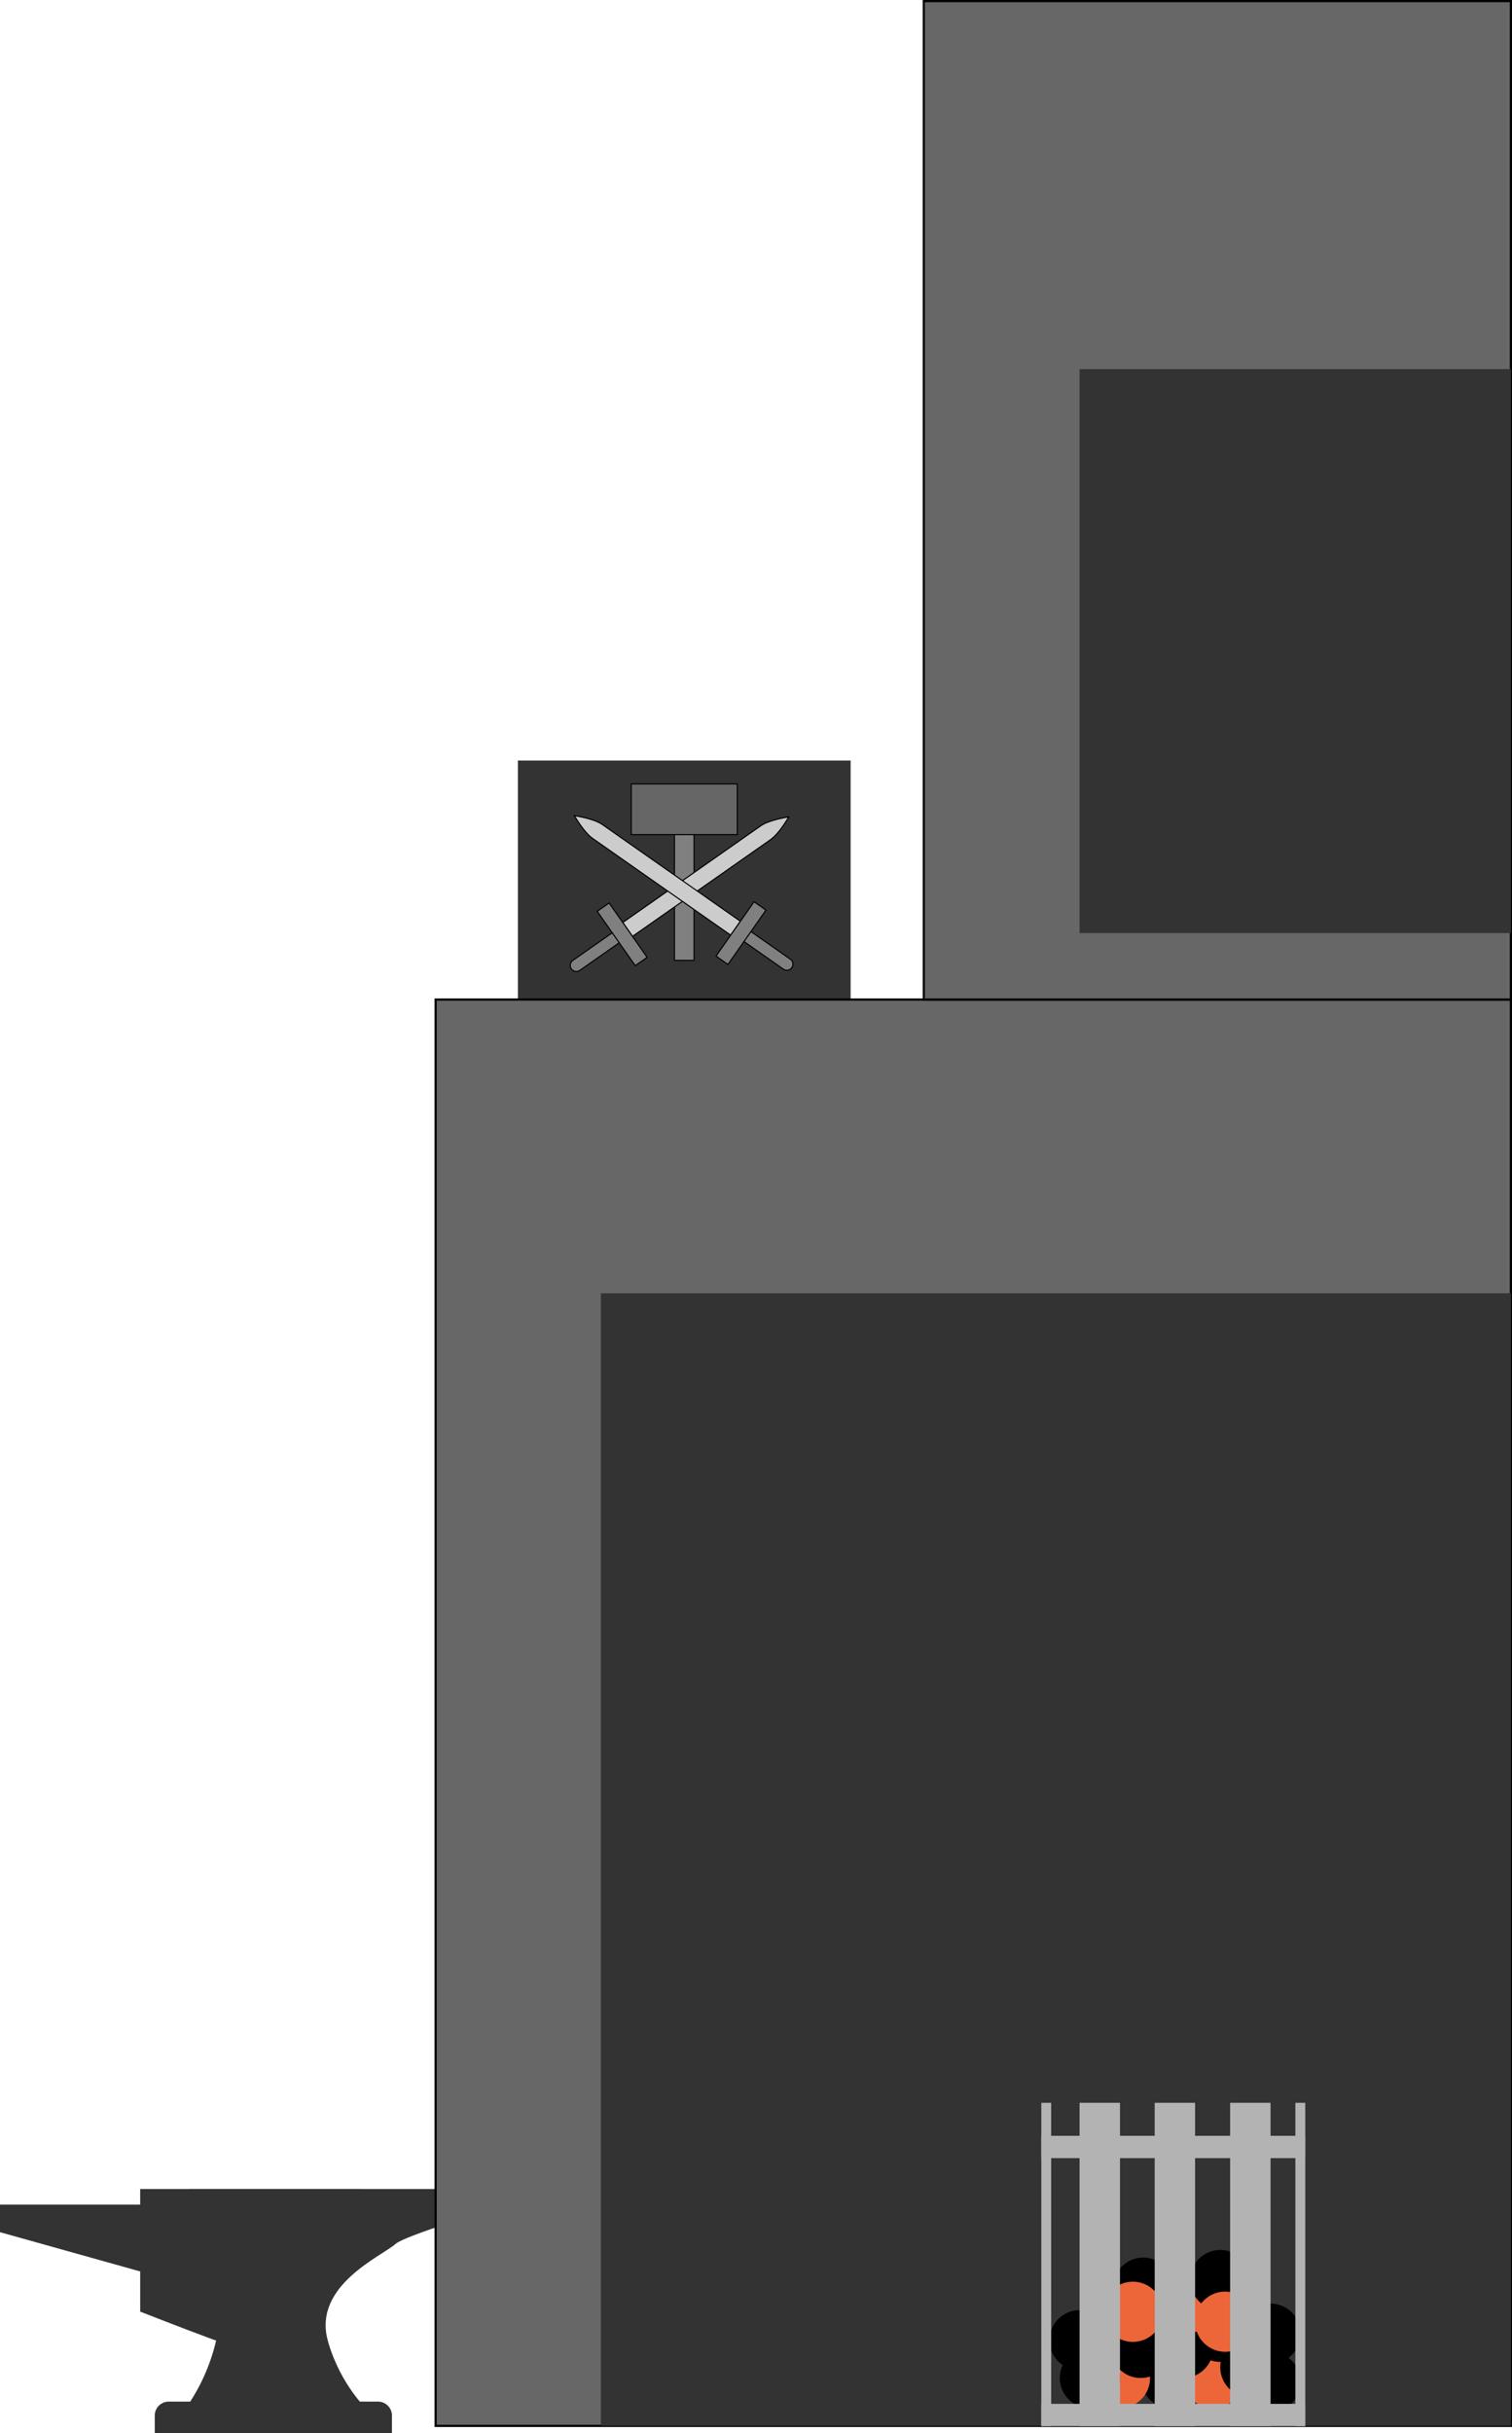 <svg id="Ebene_2" data-name="Ebene 2" xmlns="http://www.w3.org/2000/svg" viewBox="0 0 1389.69 2234.87"><defs><style>.cls-1{fill:#333;}.cls-2{fill:gray;}.cls-2,.cls-3,.cls-4,.cls-5{stroke:#000;stroke-miterlimit:10;}.cls-3{fill:#666;}.cls-4{fill:#ccc;}.cls-5{fill:#676767;stroke-width:2px;}.cls-6{fill:#ec663a;}.cls-7{fill:#b3b3b3;}</style></defs><path class="cls-1" d="M8459.74,8259.22h-159a178,178,0,0,0,0-197.31h159c-7.6,8.75-36.92,44.52-36.89,98.75S8452.12,8250.46,8459.74,8259.22Z" transform="translate(-8127.26 -6051.37)"/><path class="cls-1" d="M8603.26,8076.21c-27.08,3.95-104.7,29.29-112.21,35.94-13.27,11.75-75.41,37.9-62.82,88,11,43.93-45.06,23.85-172.13-25.64v-112.6h347.16Z" transform="translate(-8127.26 -6051.37)"/><polygon class="cls-1" points="0 2050.17 151.58 2092.61 151.58 2024.84 0 2024.84 0 2050.17"/><path class="cls-1" d="M155.11,2205.79H347.38a12.86,12.86,0,0,1,12.86,12.86v16.22a0,0,0,0,1,0,0h-218a0,0,0,0,1,0,0v-16.22A12.86,12.86,0,0,1,155.11,2205.79Z"/><path class="cls-1" d="M8877.64,6749.89" transform="translate(-8127.26 -6051.37)"/><rect class="cls-1" x="476" y="698.52" width="305.83" height="219.54"/><rect class="cls-2" x="619.91" y="751.3" width="18" height="130.75"/><rect class="cls-3" x="580.18" y="720.03" width="97.46" height="46.56"/><path class="cls-4" d="M8708.58,6911.41l-8.93-12.76,126.85-88.83c8.09-5.66,25.72-8.15,25.72-8.15s-8.46,15.09-16.78,20.92Z" transform="translate(-8127.26 -6051.37)"/><path class="cls-2" d="M8669.92,6896.82h11.18a0,0,0,0,1,0,0v50.9a5.59,5.59,0,0,1-5.59,5.59h0a5.59,5.59,0,0,1-5.59-5.59v-50.9A0,0,0,0,1,8669.92,6896.82Z" transform="translate(1244.86 -10204.92) rotate(55)"/><rect class="cls-2" x="8668.63" y="6902.83" width="60.94" height="13.36" transform="translate(1242.18 -10230.88) rotate(55)"/><path class="cls-4" d="M8798.83,6910.28l8.94-12.76-126.86-88.83c-8.09-5.66-25.71-8.15-25.71-8.15s8.45,15.09,16.77,20.92Z" transform="translate(-8127.26 -6051.37)"/><path class="cls-2" d="M8831.91,6895.69h0a5.59,5.59,0,0,1,5.59,5.59v50.9a0,0,0,0,1,0,0h-11.18a0,0,0,0,1,0,0v-50.9a5.59,5.59,0,0,1,5.59-5.59Z" transform="translate(11442.18 -2390.71) rotate(125)"/><rect class="cls-2" x="8777.84" y="6901.7" width="60.94" height="13.36" transform="translate(11392.31 -2395.85) rotate(125)"/><rect class="cls-5" x="400.4" y="918.05" width="988.29" height="1310.07"/><rect class="cls-5" x="849.07" y="1" width="539.62" height="917.05"/><rect class="cls-1" x="552.29" y="1187.86" width="836.41" height="1040.26"/><circle cx="1076.06" cy="2184.12" r="27.66"/><circle class="cls-6" cx="1115.09" cy="2184.12" r="27.66"/><circle class="cls-6" cx="1029.38" cy="2184.12" r="27.66"/><circle cx="1048.4" cy="2156.45" r="27.66"/><circle cx="1087.43" cy="2156.45" r="27.66"/><circle cx="1121.54" cy="2141.67" r="27.66"/><circle cx="1149.2" cy="2174.26" r="27.66"/><circle cx="1001.72" cy="2184.12" r="27.66"/><circle cx="1029.38" cy="2146.6" r="27.66"/><circle cx="1070.76" cy="2128.79" r="27.66"/><circle class="cls-6" cx="1098.42" cy="2114.01" r="27.66"/><circle cx="1050.71" cy="2101.13" r="27.66"/><circle cx="1121.54" cy="2094.12" r="27.66"/><circle cx="992.24" cy="2149.44" r="27.66"/><circle cx="1167.77" cy="2187.72" r="27.66"/><circle class="cls-6" cx="1041.2" cy="2123.3" r="27.66"/><circle class="cls-6" cx="1126.08" cy="2132.39" r="27.66"/><circle cx="1167.77" cy="2143.38" r="27.66"/><rect class="cls-7" x="1061.28" y="1931.36" width="37.14" height="296.98"/><rect class="cls-7" x="1130.63" y="1931.36" width="37.14" height="296.98"/><rect class="cls-7" x="992.24" y="1931.36" width="37.14" height="296.98"/><rect class="cls-7" x="957.07" y="2207.85" width="242.6" height="20.49"/><rect class="cls-7" x="1190.58" y="1931.36" width="9.09" height="296.98"/><rect class="cls-7" x="957.07" y="1931.36" width="9.09" height="296.98"/><rect class="cls-7" x="957.07" y="1961.66" width="242.6" height="20.49"/><rect class="cls-1" x="992.24" y="339.02" width="396.45" height="517.99"/></svg>